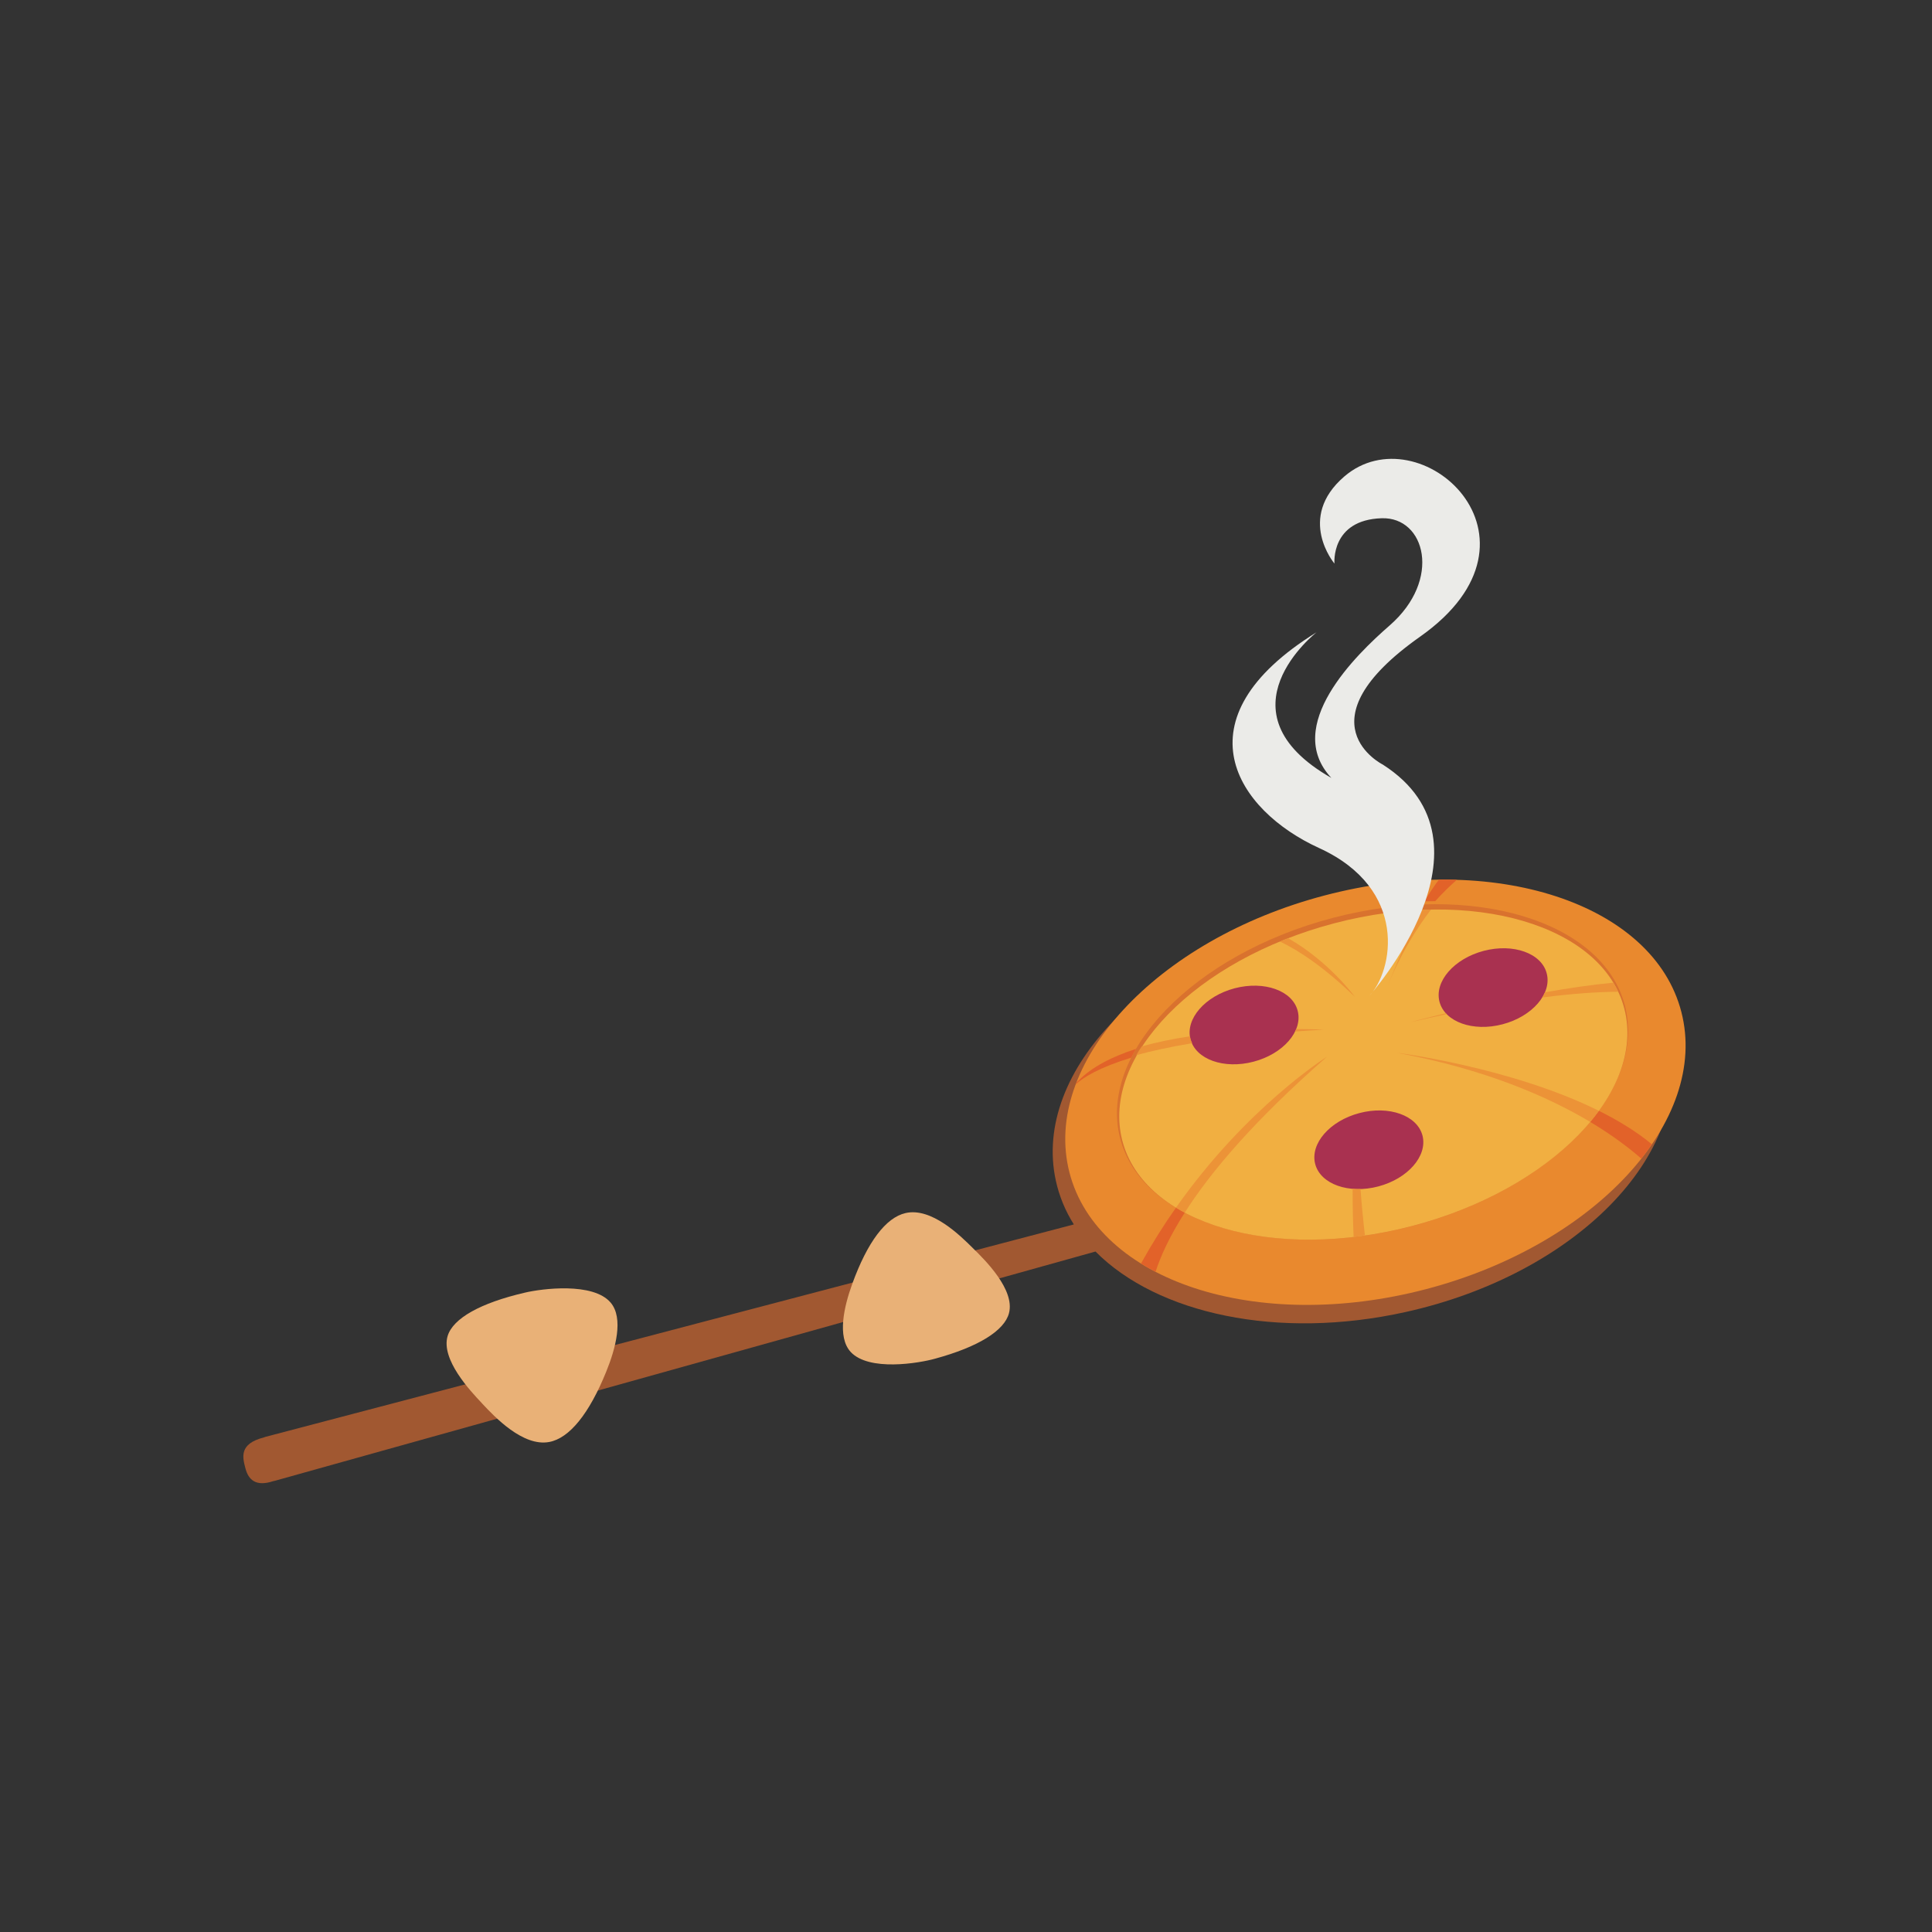 <?xml version="1.0" encoding="UTF-8"?>
<svg width="80px" height="80px" viewBox="0 0 80 80" version="1.1" xmlns="http://www.w3.org/2000/svg" xmlns:xlink="http://www.w3.org/1999/xlink">
    <rect x="0" y="0" width="80" height="80" fill="#333333" stroke="none"/>
    <!-- Generator: Sketch 50.2 (55047) - http://www.bohemiancoding.com/sketch -->
    <title>logo-luigi-handspizza</title>
    <desc>Created with Sketch.</desc>
    <defs></defs>
    <g id="logo-luigi-handspizza" stroke="none" stroke-width="1" fill="none" fill-rule="evenodd">
        <g id="logos/pizzaonline/logo-luigi-handspizza" transform="translate(10, 19)">
            <g id="-g-pizza" stroke-width="1" transform="translate(0, 16.251)">
                <path d="M59.109,7.994 C58.114,3.432 51.623,0.996 44.616,2.553 C37.604,4.111 32.724,9.072 33.719,13.634 C33.861,14.285 34.114,14.892 34.465,15.45 L1.003,24.243 L0.924,24.27 C-0.107,24.536 0.039,25.086 0.166,25.561 C0.288,26.021 0.592,26.321 1.318,26.079 L1.37,26.069 L1.37,26.069 L1.409,26.058 L3.229,25.549 L35.362,16.572 C37.92,19.149 42.918,20.252 48.212,19.075 C55.224,17.518 60.103,12.557 59.109,7.994" id="Fill-21" fill="#A15831"></path>
                <path d="M59.622,6.654 C60.783,11.156 56.049,16.293 49.053,18.129 C42.053,19.964 35.445,17.803 34.284,13.301 C33.127,8.799 37.861,3.661 44.856,1.826 C51.852,-0.01 58.465,2.152 59.622,6.654" id="Fill-22" fill="#E9892E"></path>
                <path d="M57.285,6.393 C58.193,9.917 54.249,14.001 48.477,15.515 C42.701,17.029 37.288,15.401 36.38,11.877 C35.476,8.354 39.42,4.27 45.192,2.756 C50.964,1.241 56.381,2.87 57.285,6.393" id="Fill-23" fill="#D9722E"></path>
                <path d="M57.261,6.519 C58.153,9.979 54.221,14.006 48.481,15.512 C42.736,17.018 37.363,15.433 36.471,11.972 C35.583,8.511 39.515,4.484 45.255,2.979 C50.996,1.473 56.369,3.058 57.261,6.519" id="Fill-24" fill="#F1AF41"></path>
                <path d="M54.047,5.058 C54.264,5.896 53.447,6.839 52.219,7.162 C50.996,7.485 49.823,7.066 49.606,6.227 C49.389,5.388 50.21,4.446 51.434,4.123 C52.662,3.8 53.834,4.219 54.047,5.058" id="Fill-25" fill="#A93150"></path>
                <path d="M43.735,6.607 C43.952,7.446 43.135,8.388 41.907,8.711 C40.68,9.034 39.511,8.616 39.294,7.777 C39.077,6.938 39.898,5.996 41.122,5.672 C42.35,5.35 43.522,5.768 43.735,6.607" id="Fill-26" fill="#A93150"></path>
                <path d="M48.903,11.773 C49.116,12.612 48.299,13.554 47.071,13.877 C45.847,14.2 44.675,13.782 44.458,12.943 C44.245,12.104 45.062,11.162 46.29,10.839 C47.513,10.516 48.686,10.934 48.903,11.773" id="Fill-27" fill="#A93150"></path>
                <path d="M37.849,17.411 C37.64,17.304 37.438,17.19 37.245,17.07 C37.707,16.238 38.192,15.467 38.694,14.757 C38.761,14.799 38.832,14.839 38.907,14.88 C38.954,14.907 39.006,14.935 39.057,14.962 C38.425,15.953 38.058,16.765 37.849,17.411" id="Fill-28" fill="#E26229"></path>
                <path d="M39.057,14.962 C39.006,14.935 38.954,14.907 38.907,14.88 C38.832,14.839 38.765,14.798 38.694,14.756 C41.627,10.585 44.947,8.506 44.947,8.506 C41.892,11.18 40.103,13.316 39.057,14.962" id="Fill-30" fill="#EC9337"></path>
                <path d="M34.54,9.653 L34.568,9.581 C34.608,9.541 34.635,9.517 34.635,9.517 C35.204,8.928 36.06,8.497 37.036,8.183 C36.964,8.304 36.901,8.425 36.838,8.547 C35.527,8.945 34.868,9.355 34.54,9.653" id="Fill-31" fill="#E26229"></path>
                <path d="M37.051,8.441 C37.118,8.321 37.193,8.2 37.276,8.081 C37.912,7.899 38.591,7.762 39.274,7.66 C39.278,7.693 39.286,7.727 39.294,7.761 C39.314,7.825 39.333,7.887 39.365,7.946 C38.437,8.101 37.675,8.269 37.051,8.441 M43.625,7.462 C43.644,7.429 43.66,7.395 43.672,7.361 C44.379,7.362 44.821,7.385 44.821,7.385 C44.406,7.408 44.008,7.434 43.625,7.462" id="Fill-33" fill="#EC9337"></path>
                <path d="M46.051,15.971 C46.02,15.317 46.009,14.642 46.009,13.976 C46.079,13.983 46.148,13.986 46.221,13.986 C46.259,13.986 46.297,13.985 46.335,13.983 C46.387,14.673 46.45,15.315 46.519,15.9 C46.363,15.927 46.207,15.951 46.051,15.971" id="Fill-37" fill="#EC9337"></path>
                <path d="M57.964,12.727 C57.494,12.313 56.799,11.775 55.848,11.206 C55.974,11.054 56.096,10.9 56.207,10.746 C57.012,11.146 57.766,11.606 58.402,12.132 C58.264,12.332 58.118,12.531 57.964,12.727" id="Fill-39" fill="#E26229"></path>
                <path d="M55.848,11.206 C54.11,10.168 51.513,9.024 47.841,8.341 C47.841,8.341 52.571,8.939 56.207,10.746 C56.096,10.9 55.974,11.054 55.848,11.206" id="Fill-40" fill="#EC9337"></path>
                <path d="M48.358,7.085 C48.358,7.085 48.95,6.926 49.866,6.704 C49.878,6.717 49.89,6.729 49.902,6.741 C49.412,6.845 48.899,6.959 48.358,7.085 M53.862,6.053 C53.905,5.983 53.945,5.91 53.976,5.837 C54.936,5.668 55.911,5.523 56.807,5.44 C56.878,5.562 56.945,5.687 57.008,5.815 C56.171,5.821 55.137,5.888 53.862,6.053" id="Fill-44" fill="#EC9337"></path>
                <path d="M48.982,2.071 C49.183,1.739 49.389,1.429 49.582,1.174 C49.653,1.173 49.72,1.172 49.787,1.172 C49.969,1.172 50.147,1.175 50.324,1.18 C50.064,1.409 49.756,1.704 49.428,2.065 C49.282,2.065 49.132,2.067 48.982,2.071" id="Fill-46" fill="#E26229"></path>
                <path d="M47.434,5.637 C47.434,5.637 48.11,3.897 48.868,2.424 C48.998,2.418 49.128,2.414 49.254,2.412 C48.635,3.226 47.963,4.301 47.434,5.637" id="Fill-48" fill="#EC9337"></path>
                <path d="M46.104,6.028 C44.841,4.811 43.806,4.119 42.997,3.734 C43.108,3.688 43.222,3.642 43.336,3.598 C45.038,4.561 46.104,6.028 46.104,6.028" id="Fill-51" fill="#EC9337"></path>
            </g>
            <path d="M30.312,32.709 C30.784,33.172 32.032,34.402 31.781,35.372 C31.591,36.104 30.505,36.773 28.72,37.26 C28.051,37.448 25.976,37.798 25.222,36.978 C24.658,36.359 24.947,35.104 25.291,34.16 C25.918,32.431 26.679,31.417 27.498,31.23 C28.569,30.985 29.763,32.164 30.27,32.667 L30.312,32.709 Z M15.102,37.799 C14.395,39.545 13.579,40.551 12.744,40.709 C11.654,40.915 10.479,39.665 9.977,39.13 L9.938,39.086 C9.474,38.595 8.249,37.29 8.535,36.323 C8.756,35.592 9.888,34.954 11.732,34.526 C12.423,34.361 14.561,34.081 15.287,34.94 C15.832,35.584 15.488,36.851 15.102,37.799 Z" id="hands" fill="#E9B177"></path>
            <path d="M48.807,7.36 C54.614,3.265 48.767,-1.94 45.664,0.731 C43.667,2.45 45.257,4.337 45.257,4.337 C45.257,4.337 45.093,2.523 47.218,2.459 C49.015,2.405 49.718,5.003 47.541,6.9 C46.147,8.114 43.112,11.059 45.129,13.212 C40.305,10.462 44.518,7.18 44.518,7.18 C38.68,10.795 41.224,14.565 44.618,16.114 C48.34,17.813 47.701,21.211 46.683,22.259 C46.683,22.259 52.361,15.923 47.258,12.659 C47.258,12.659 43.759,10.918 48.807,7.36 Z" id="smoke" fill="#EBEBE8"></path>
        </g>
    </g>
</svg>